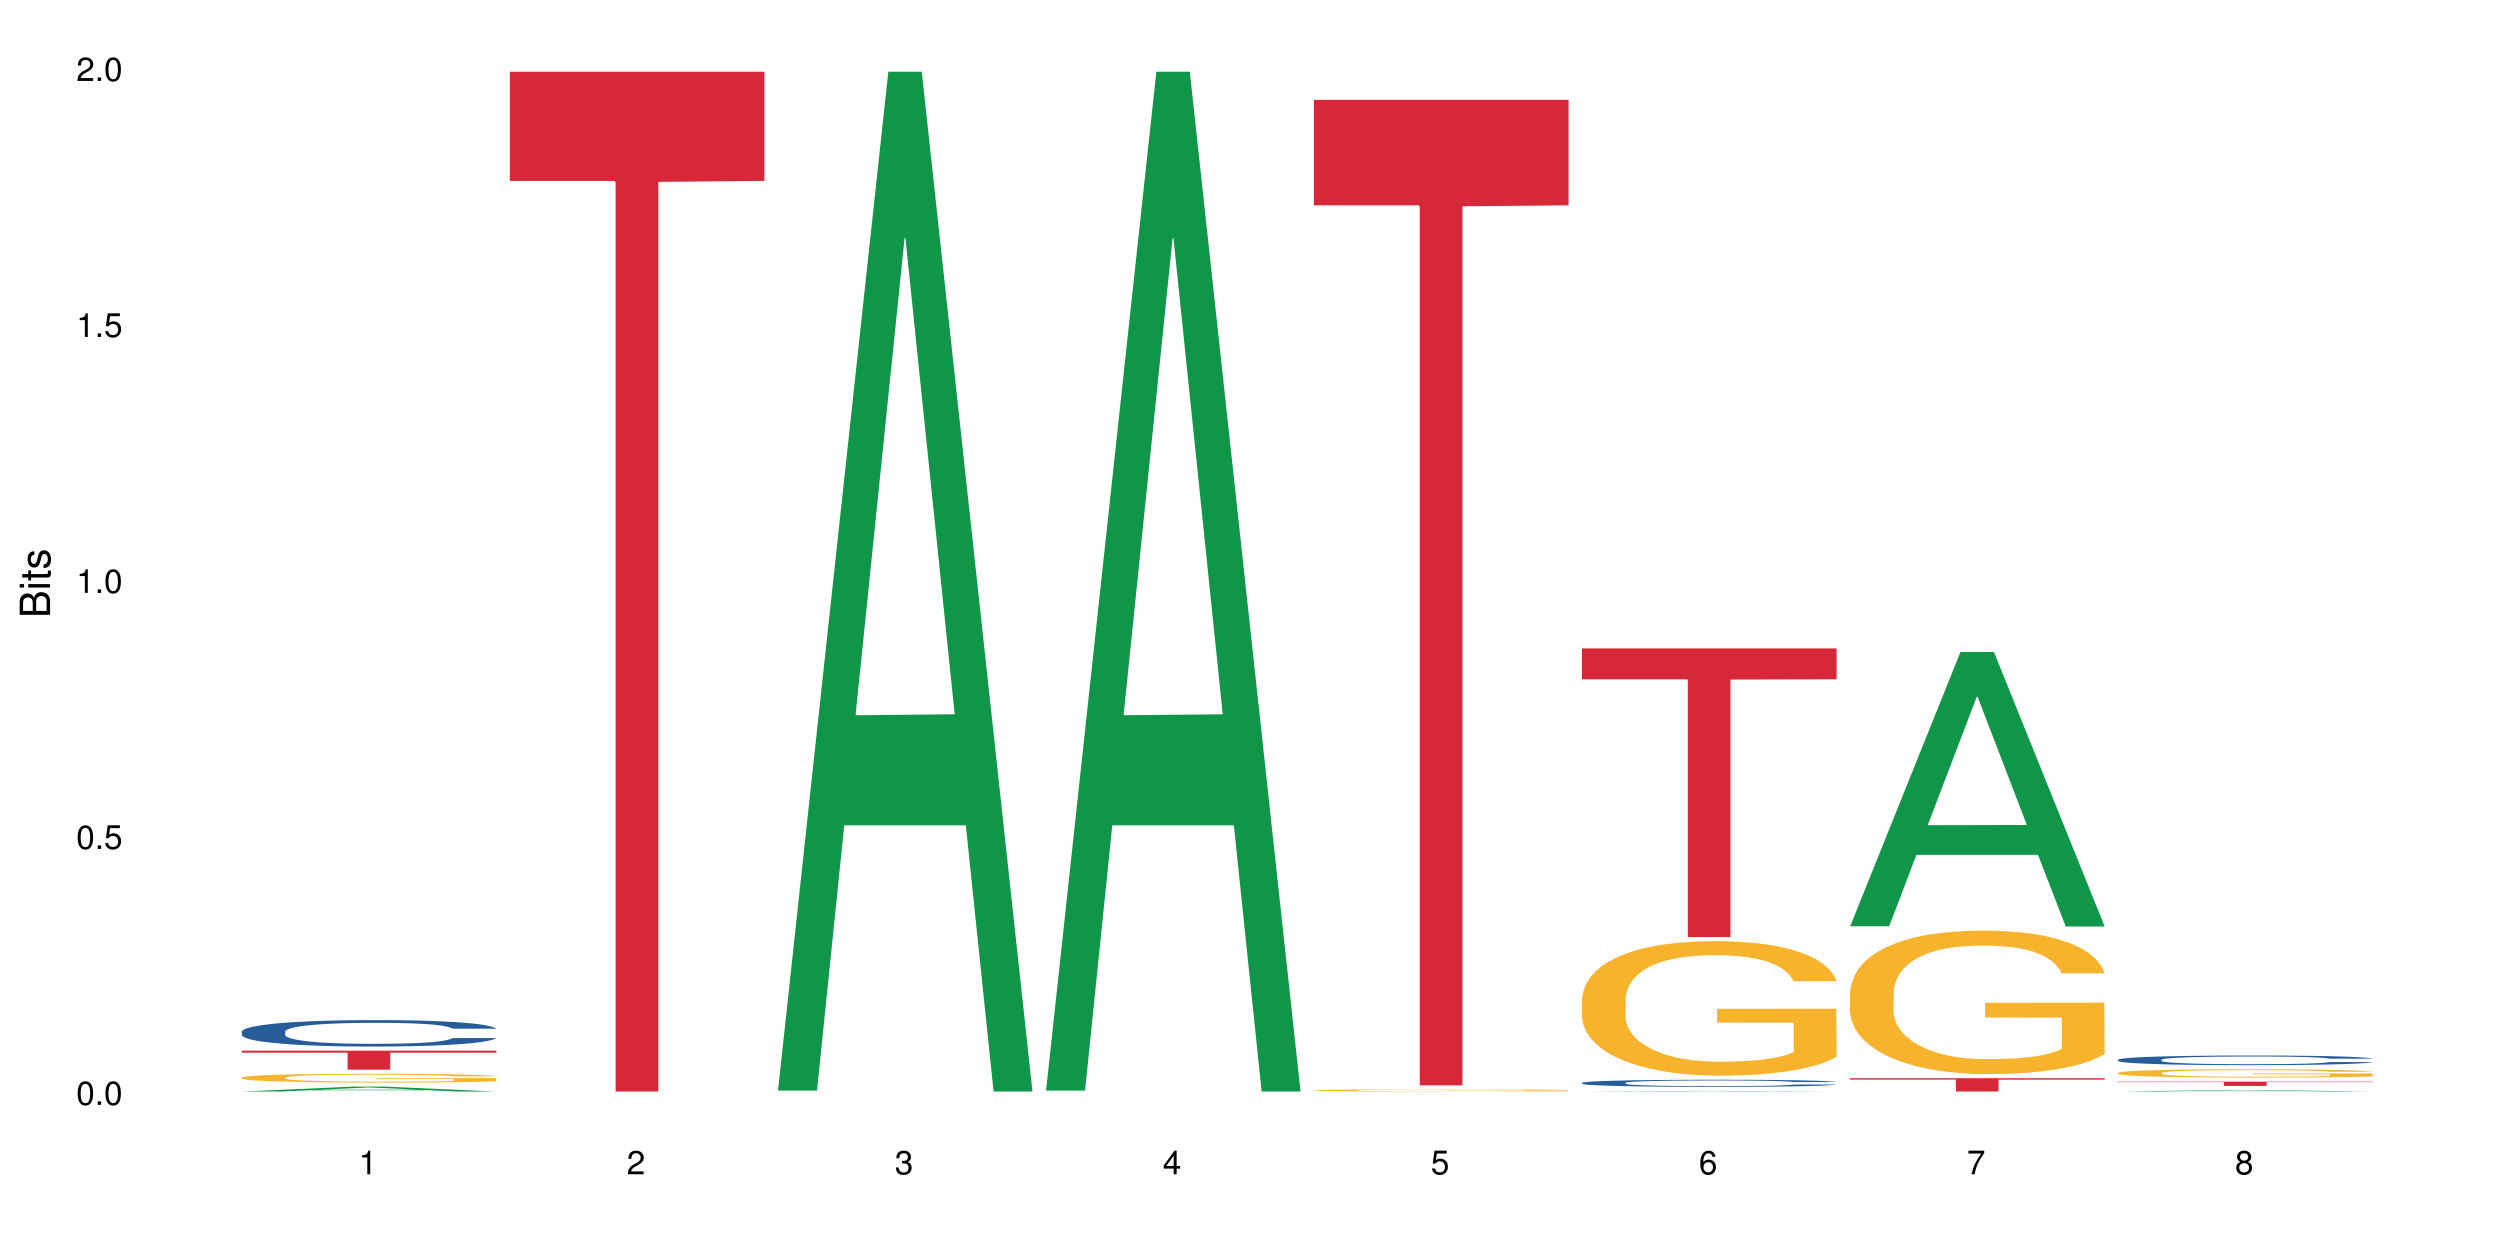 <?xml version="1.0" encoding="UTF-8"?>
<svg xmlns="http://www.w3.org/2000/svg" xmlns:xlink="http://www.w3.org/1999/xlink" width="720pt" height="360pt" viewBox="0 0 720 360" version="1.1">
<defs>
<g>
<symbol overflow="visible" id="glyph0-0">
<path style="stroke:none;" d=""/>
</symbol>
<symbol overflow="visible" id="glyph0-1">
<path style="stroke:none;" d="M 2.641 -6.797 C 2 -6.797 1.422 -6.531 1.078 -6.047 C 0.641 -5.453 0.406 -4.547 0.406 -3.297 C 0.406 -1 1.188 0.219 2.641 0.219 C 4.078 0.219 4.859 -1 4.859 -3.234 C 4.859 -4.562 4.656 -5.438 4.203 -6.047 C 3.844 -6.531 3.281 -6.797 2.641 -6.797 Z M 2.641 -6.047 C 3.547 -6.047 4 -5.125 4 -3.312 C 4 -1.375 3.562 -0.484 2.625 -0.484 C 1.734 -0.484 1.281 -1.422 1.281 -3.281 C 1.281 -5.141 1.734 -6.047 2.641 -6.047 Z M 2.641 -6.047 "/>
</symbol>
<symbol overflow="visible" id="glyph0-2">
<path style="stroke:none;" d="M 1.828 -1 L 0.828 -1 L 0.828 0 L 1.828 0 Z M 1.828 -1 "/>
</symbol>
<symbol overflow="visible" id="glyph0-3">
<path style="stroke:none;" d="M 4.562 -6.797 L 1.062 -6.797 L 0.547 -3.094 L 1.328 -3.094 C 1.719 -3.562 2.047 -3.734 2.578 -3.734 C 3.484 -3.734 4.062 -3.109 4.062 -2.094 C 4.062 -1.125 3.484 -0.531 2.578 -0.531 C 1.828 -0.531 1.375 -0.906 1.188 -1.672 L 0.328 -1.672 C 0.453 -1.109 0.547 -0.844 0.75 -0.594 C 1.125 -0.078 1.828 0.219 2.594 0.219 C 3.969 0.219 4.922 -0.781 4.922 -2.219 C 4.922 -3.562 4.031 -4.484 2.719 -4.484 C 2.25 -4.484 1.859 -4.359 1.469 -4.062 L 1.734 -5.969 L 4.562 -5.969 Z M 4.562 -6.797 "/>
</symbol>
<symbol overflow="visible" id="glyph0-4">
<path style="stroke:none;" d="M 2.484 -4.844 L 2.484 0 L 3.328 0 L 3.328 -6.797 L 2.766 -6.797 C 2.469 -5.75 2.281 -5.609 0.984 -5.453 L 0.984 -4.844 Z M 2.484 -4.844 "/>
</symbol>
<symbol overflow="visible" id="glyph0-5">
<path style="stroke:none;" d="M 4.859 -0.828 L 1.281 -0.828 C 1.359 -1.391 1.672 -1.75 2.5 -2.234 L 3.469 -2.75 C 4.406 -3.266 4.906 -3.969 4.906 -4.812 C 4.906 -5.375 4.672 -5.906 4.266 -6.266 C 3.859 -6.625 3.375 -6.797 2.719 -6.797 C 1.859 -6.797 1.219 -6.5 0.844 -5.922 C 0.609 -5.562 0.5 -5.125 0.484 -4.438 L 1.328 -4.438 C 1.359 -4.906 1.406 -5.188 1.531 -5.406 C 1.75 -5.812 2.188 -6.062 2.703 -6.062 C 3.469 -6.062 4.031 -5.516 4.031 -4.781 C 4.031 -4.25 3.719 -3.797 3.125 -3.438 L 2.234 -2.938 C 0.812 -2.141 0.406 -1.5 0.328 0 L 4.859 0 Z M 4.859 -0.828 "/>
</symbol>
<symbol overflow="visible" id="glyph0-6">
<path style="stroke:none;" d="M 2.125 -3.125 L 2.578 -3.125 C 3.516 -3.125 3.984 -2.703 3.984 -1.891 C 3.984 -1.031 3.469 -0.531 2.578 -0.531 C 1.656 -0.531 1.203 -0.984 1.156 -1.969 L 0.312 -1.969 C 0.344 -1.422 0.438 -1.078 0.609 -0.766 C 0.953 -0.109 1.625 0.219 2.547 0.219 C 3.953 0.219 4.859 -0.609 4.859 -1.906 C 4.859 -2.766 4.516 -3.25 3.703 -3.516 C 4.344 -3.766 4.656 -4.25 4.656 -4.938 C 4.656 -6.109 3.875 -6.797 2.578 -6.797 C 1.203 -6.797 0.484 -6.047 0.453 -4.609 L 1.297 -4.609 C 1.312 -5.016 1.344 -5.25 1.453 -5.453 C 1.641 -5.828 2.062 -6.062 2.594 -6.062 C 3.344 -6.062 3.797 -5.625 3.797 -4.906 C 3.797 -4.422 3.609 -4.141 3.25 -3.984 C 3.016 -3.891 2.719 -3.844 2.125 -3.844 Z M 2.125 -3.125 "/>
</symbol>
<symbol overflow="visible" id="glyph0-7">
<path style="stroke:none;" d="M 3.141 -1.625 L 3.141 0 L 3.984 0 L 3.984 -1.625 L 4.984 -1.625 L 4.984 -2.391 L 3.984 -2.391 L 3.984 -6.797 L 3.359 -6.797 L 0.266 -2.516 L 0.266 -1.625 Z M 3.141 -2.391 L 1 -2.391 L 3.141 -5.359 Z M 3.141 -2.391 "/>
</symbol>
<symbol overflow="visible" id="glyph0-8">
<path style="stroke:none;" d="M 4.781 -5.031 C 4.609 -6.141 3.891 -6.797 2.844 -6.797 C 2.094 -6.797 1.422 -6.438 1.031 -5.828 C 0.609 -5.172 0.406 -4.344 0.406 -3.094 C 0.406 -1.953 0.578 -1.234 0.984 -0.625 C 1.359 -0.078 1.953 0.219 2.703 0.219 C 3.984 0.219 4.922 -0.734 4.922 -2.078 C 4.922 -3.344 4.062 -4.234 2.844 -4.234 C 2.172 -4.234 1.641 -3.969 1.281 -3.469 C 1.281 -5.125 1.828 -6.047 2.797 -6.047 C 3.391 -6.047 3.797 -5.672 3.938 -5.031 Z M 2.734 -3.484 C 3.547 -3.484 4.062 -2.922 4.062 -2 C 4.062 -1.156 3.484 -0.531 2.703 -0.531 C 1.922 -0.531 1.328 -1.188 1.328 -2.047 C 1.328 -2.891 1.906 -3.484 2.734 -3.484 Z M 2.734 -3.484 "/>
</symbol>
<symbol overflow="visible" id="glyph0-9">
<path style="stroke:none;" d="M 4.984 -6.797 L 0.438 -6.797 L 0.438 -5.969 L 4.109 -5.969 C 2.5 -3.656 1.828 -2.234 1.328 0 L 2.219 0 C 2.594 -2.172 3.453 -4.047 4.984 -6.094 Z M 4.984 -6.797 "/>
</symbol>
<symbol overflow="visible" id="glyph0-10">
<path style="stroke:none;" d="M 3.75 -3.578 C 4.453 -4 4.688 -4.344 4.688 -4.984 C 4.688 -6.047 3.844 -6.797 2.641 -6.797 C 1.438 -6.797 0.594 -6.047 0.594 -4.984 C 0.594 -4.359 0.828 -4.016 1.516 -3.578 C 0.734 -3.203 0.359 -2.641 0.359 -1.891 C 0.359 -0.641 1.297 0.219 2.641 0.219 C 3.984 0.219 4.922 -0.641 4.922 -1.875 C 4.922 -2.641 4.531 -3.203 3.75 -3.578 Z M 2.641 -6.047 C 3.359 -6.047 3.812 -5.625 3.812 -4.969 C 3.812 -4.344 3.344 -3.922 2.641 -3.922 C 1.922 -3.922 1.453 -4.344 1.453 -4.984 C 1.453 -5.625 1.922 -6.047 2.641 -6.047 Z M 2.641 -3.203 C 3.484 -3.203 4.062 -2.672 4.062 -1.875 C 4.062 -1.062 3.484 -0.531 2.625 -0.531 C 1.797 -0.531 1.219 -1.078 1.219 -1.875 C 1.219 -2.672 1.797 -3.203 2.641 -3.203 Z M 2.641 -3.203 "/>
</symbol>
<symbol overflow="visible" id="glyph1-0">
<path style="stroke:none;" d=""/>
</symbol>
<symbol overflow="visible" id="glyph1-1">
<path style="stroke:none;" d="M 0 -0.953 L 0 -4.891 C 0 -5.719 -0.234 -6.344 -0.734 -6.797 C -1.188 -7.234 -1.812 -7.469 -2.5 -7.469 C -3.547 -7.469 -4.188 -7 -4.625 -5.875 C -4.984 -6.672 -5.641 -7.094 -6.531 -7.094 C -7.156 -7.094 -7.734 -6.859 -8.141 -6.391 C -8.562 -5.938 -8.75 -5.344 -8.75 -4.5 L -8.75 -0.953 Z M -4.984 -2.062 L -7.766 -2.062 L -7.766 -4.219 C -7.766 -4.844 -7.688 -5.203 -7.453 -5.5 C -7.219 -5.812 -6.859 -5.969 -6.375 -5.969 C -5.906 -5.969 -5.531 -5.812 -5.297 -5.5 C -5.062 -5.203 -4.984 -4.844 -4.984 -4.219 Z M -0.984 -2.062 L -4 -2.062 L -4 -4.781 C -4 -5.328 -3.859 -5.688 -3.578 -5.953 C -3.297 -6.219 -2.922 -6.359 -2.484 -6.359 C -2.062 -6.359 -1.688 -6.219 -1.406 -5.953 C -1.109 -5.688 -0.984 -5.328 -0.984 -4.781 Z M -0.984 -2.062 "/>
</symbol>
<symbol overflow="visible" id="glyph1-2">
<path style="stroke:none;" d="M -6.281 -1.797 L -6.281 -0.797 L 0 -0.797 L 0 -1.797 Z M -8.75 -1.797 L -8.75 -0.797 L -7.484 -0.797 L -7.484 -1.797 Z M -8.75 -1.797 "/>
</symbol>
<symbol overflow="visible" id="glyph1-3">
<path style="stroke:none;" d="M -6.281 -3.047 L -6.281 -2.016 L -8.016 -2.016 L -8.016 -1.016 L -6.281 -1.016 L -6.281 -0.172 L -5.469 -0.172 L -5.469 -1.016 L -0.719 -1.016 C -0.078 -1.016 0.281 -1.453 0.281 -2.234 C 0.281 -2.469 0.25 -2.719 0.188 -3.047 L -0.641 -3.047 C -0.609 -2.922 -0.594 -2.766 -0.594 -2.562 C -0.594 -2.141 -0.719 -2.016 -1.156 -2.016 L -5.469 -2.016 L -5.469 -3.047 Z M -6.281 -3.047 "/>
</symbol>
<symbol overflow="visible" id="glyph1-4">
<path style="stroke:none;" d="M -4.531 -5.25 C -5.766 -5.25 -6.469 -4.422 -6.469 -2.969 C -6.469 -1.516 -5.719 -0.562 -4.547 -0.562 C -3.562 -0.562 -3.094 -1.062 -2.734 -2.562 L -2.516 -3.484 C -2.344 -4.188 -2.094 -4.469 -1.625 -4.469 C -1.047 -4.469 -0.641 -3.875 -0.641 -3 C -0.641 -2.453 -0.797 -2 -1.062 -1.75 C -1.25 -1.594 -1.422 -1.531 -1.875 -1.469 L -1.875 -0.406 C -0.422 -0.453 0.281 -1.266 0.281 -2.922 C 0.281 -4.5 -0.5 -5.516 -1.719 -5.516 C -2.656 -5.516 -3.172 -4.984 -3.469 -3.734 L -3.703 -2.766 C -3.891 -1.953 -4.156 -1.609 -4.594 -1.609 C -5.172 -1.609 -5.547 -2.125 -5.547 -2.938 C -5.547 -3.75 -5.203 -4.172 -4.531 -4.203 Z M -4.531 -5.25 "/>
</symbol>
</g>
</defs>
<g id="surface88874">
<rect x="0" y="0" width="720" height="360" style="fill:rgb(100%,100%,100%);fill-opacity:1;stroke:none;"/>
<path style=" stroke:none;fill-rule:nonzero;fill:rgb(6.275%,58.824%,28.235%);fill-opacity:1;" d="M 69.629 314.371 L 69.707 314.367 L 101.441 312.949 L 111.078 312.949 L 142.965 314.371 L 131.762 314.371 L 123.77 314 L 88.746 314 L 80.91 314.371 L 69.629 314.371 L 92.117 313.848 L 120.559 313.844 L 106.375 313.184 L 106.219 313.18 L 106.062 313.184 L 92.039 313.844 L 92.117 313.848 Z M 69.629 314.371 "/>
<path style=" stroke:none;fill-rule:nonzero;fill:rgb(14.51%,36.078%,60%);fill-opacity:1;" d="M 69.629 297.105 L 69.719 297.098 L 69.719 296.93 L 69.988 296.668 L 70.613 296.332 L 71.238 296.102 L 72.848 295.691 L 75.086 295.297 L 77.41 294.988 L 79.109 294.809 L 80.629 294.668 L 84.117 294.41 L 86.355 294.281 L 88.77 294.16 L 91.719 294.043 L 93.867 293.973 L 98.695 293.863 L 102.273 293.812 L 105.047 293.793 L 111.039 293.793 L 114.613 293.82 L 117.207 293.855 L 120.07 293.91 L 122.484 293.973 L 126.688 294.125 L 130.445 294.32 L 132.145 294.434 L 134.828 294.648 L 136.883 294.855 L 138.316 295.039 L 139.926 295.297 L 141.355 295.609 L 142.43 295.965 L 142.965 296.262 L 130.445 296.262 L 129.82 295.984 L 129.102 295.77 L 127.762 295.484 L 126.422 295.281 L 124.543 295.078 L 122.844 294.949 L 120.516 294.816 L 118.461 294.73 L 116.312 294.668 L 114.258 294.629 L 110.32 294.586 L 105.762 294.586 L 104.062 294.602 L 100.574 294.656 L 98.695 294.703 L 96.012 294.801 L 94.133 294.891 L 91.898 295.031 L 90.379 295.148 L 88.5 295.332 L 87.16 295.492 L 85.637 295.719 L 84.742 295.895 L 83.938 296.09 L 83.223 296.32 L 82.688 296.562 L 82.328 296.82 L 82.148 297.07 L 82.148 298.148 L 82.328 298.398 L 82.777 298.691 L 83.938 299.117 L 85.637 299.484 L 87.605 299.777 L 89.484 299.984 L 90.559 300.082 L 91.988 300.195 L 94.223 300.332 L 97.445 300.473 L 99.32 300.527 L 102.184 300.582 L 105.137 300.613 L 109.07 300.613 L 112.559 300.582 L 114.883 300.547 L 117.297 300.492 L 120.605 300.375 L 122.664 300.262 L 124.453 300.133 L 125.793 300 L 126.688 299.887 L 128.031 299.672 L 129.102 299.438 L 129.906 299.191 L 130.445 298.957 L 142.965 298.957 L 142.43 299.234 L 141.625 299.504 L 140.82 299.707 L 139.566 299.949 L 138.137 300.168 L 136.078 300.41 L 134.379 300.57 L 132.145 300.742 L 130.086 300.875 L 127.852 300.992 L 124.543 301.133 L 122.395 301.203 L 120.07 301.266 L 117.297 301.32 L 113.809 301.371 L 110.055 301.398 L 106.566 301.406 L 102.809 301.391 L 100.035 301.363 L 96.371 301.301 L 91.809 301.176 L 88.5 301.043 L 85.906 300.91 L 83.672 300.77 L 81.168 300.582 L 77.945 300.277 L 75.98 300.039 L 74.637 299.848 L 73.117 299.574 L 72.043 299.332 L 70.793 298.941 L 69.898 298.449 L 69.629 298.066 Z M 69.629 297.105 "/>
<path style=" stroke:none;fill-rule:nonzero;fill:rgb(96.863%,70.196%,16.863%);fill-opacity:1;" d="M 69.629 310.324 L 69.719 310.32 L 69.719 310.273 L 70.078 310.172 L 70.973 310.027 L 72.133 309.91 L 73.387 309.816 L 74.191 309.77 L 75.531 309.699 L 76.695 309.648 L 79.645 309.543 L 83.402 309.449 L 85.461 309.406 L 87.785 309.367 L 91.094 309.324 L 92.613 309.309 L 97.266 309.27 L 102.543 309.246 L 108.355 309.238 L 111.039 309.242 L 114.703 309.25 L 119.711 309.277 L 122.574 309.301 L 124.809 309.324 L 127.137 309.352 L 129.996 309.398 L 132.68 309.453 L 134.828 309.512 L 136.973 309.578 L 138.762 309.652 L 140.281 309.734 L 141.625 309.832 L 142.43 309.914 L 142.965 309.992 L 130.535 309.992 L 129.82 309.914 L 129.016 309.852 L 127.672 309.773 L 126.332 309.719 L 124.988 309.676 L 122.484 309.613 L 120.34 309.578 L 117.656 309.543 L 115.062 309.523 L 112.109 309.512 L 110.32 309.504 L 105.582 309.504 L 101.289 309.523 L 98.785 309.539 L 96.996 309.559 L 94.492 309.594 L 92.973 309.621 L 92.078 309.641 L 89.395 309.711 L 87.605 309.777 L 86.621 309.82 L 85.371 309.891 L 84.477 309.953 L 83.492 310.043 L 82.953 310.113 L 82.238 310.27 L 82.148 310.688 L 82.418 310.773 L 82.953 310.871 L 83.672 310.953 L 84.742 311.039 L 85.816 311.105 L 87.695 311.199 L 89.305 311.258 L 90.559 311.297 L 92.973 311.359 L 93.957 311.379 L 96.281 311.422 L 98.695 311.453 L 101.648 311.48 L 103.883 311.496 L 107.461 311.508 L 112.02 311.508 L 117.387 311.492 L 120.785 311.477 L 123.109 311.457 L 124.633 311.441 L 126.508 311.414 L 127.852 311.391 L 129.102 311.367 L 130.625 311.328 L 130.625 310.773 L 108.535 310.773 L 108.535 310.512 L 142.875 310.512 L 142.965 311.414 L 141.086 311.477 L 138.762 311.539 L 136.527 311.582 L 134.199 311.621 L 130.891 311.668 L 128.207 311.695 L 124.094 311.727 L 120.34 311.746 L 116.402 311.762 L 112.914 311.77 L 108.801 311.77 L 105.137 311.766 L 101.199 311.754 L 98.07 311.734 L 95.207 311.711 L 92.344 311.68 L 88.77 311.633 L 86.441 311.594 L 84.027 311.543 L 81.613 311.488 L 79.469 311.426 L 78.035 311.375 L 76.605 311.32 L 75.086 311.25 L 73.652 311.172 L 72.582 311.102 L 71.598 311.02 L 70.883 310.941 L 70.164 310.84 L 69.809 310.758 L 69.629 310.684 Z M 69.629 310.324 "/>
<path style=" stroke:none;fill-rule:nonzero;fill:rgb(83.922%,15.686%,22.353%);fill-opacity:1;" d="M 69.629 302.586 L 142.965 302.586 L 142.965 303.172 L 112.402 303.176 L 112.402 308.059 L 100.105 308.059 L 100.105 303.18 L 99.926 303.172 L 69.629 303.172 Z M 69.629 302.586 "/>
<path style=" stroke:none;fill-rule:nonzero;fill:rgb(83.922%,15.686%,22.353%);fill-opacity:1;" d="M 146.824 20.664 L 220.16 20.664 L 220.16 52.102 L 189.598 52.379 L 189.598 314.371 L 177.301 314.371 L 177.301 52.652 L 177.121 52.102 L 146.824 52.102 Z M 146.824 20.664 "/>
<path style=" stroke:none;fill-rule:nonzero;fill:rgb(6.275%,58.824%,28.235%);fill-opacity:1;" d="M 224.02 314.094 L 224.098 313.82 L 255.832 20.664 L 265.469 20.664 L 297.355 314.371 L 286.152 314.371 L 278.16 237.703 L 243.141 237.703 L 235.305 314.094 L 224.02 314.094 L 246.508 205.988 L 274.949 205.711 L 260.77 68.648 L 260.609 68.375 L 260.453 69.199 L 246.43 205.711 L 246.508 205.988 Z M 224.02 314.094 "/>
<path style=" stroke:none;fill-rule:nonzero;fill:rgb(6.275%,58.824%,28.235%);fill-opacity:1;" d="M 301.219 314.094 L 301.297 313.82 L 333.027 20.664 L 342.664 20.664 L 374.555 314.371 L 363.348 314.371 L 355.355 237.703 L 320.336 237.703 L 312.5 314.094 L 301.219 314.094 L 323.703 205.988 L 352.145 205.711 L 337.965 68.648 L 337.809 68.375 L 337.648 69.199 L 323.625 205.711 L 323.703 205.988 Z M 301.219 314.094 "/>
<path style=" stroke:none;fill-rule:nonzero;fill:rgb(96.863%,70.196%,16.863%);fill-opacity:1;" d="M 378.414 314.016 L 378.504 314.016 L 378.504 314.004 L 378.859 313.98 L 379.754 313.945 L 380.918 313.914 L 382.168 313.895 L 382.973 313.883 L 384.316 313.863 L 385.477 313.852 L 388.43 313.824 L 392.188 313.801 L 394.242 313.793 L 396.566 313.781 L 399.879 313.773 L 401.398 313.77 L 406.047 313.758 L 411.324 313.754 L 417.137 313.75 L 419.82 313.754 L 423.488 313.754 L 428.496 313.762 L 431.359 313.766 L 433.594 313.773 L 435.918 313.777 L 438.781 313.789 L 441.465 313.805 L 443.609 313.816 L 445.758 313.836 L 447.547 313.852 L 449.066 313.871 L 450.406 313.895 L 451.211 313.918 L 451.75 313.938 L 439.316 313.938 L 438.602 313.918 L 437.797 313.902 L 436.457 313.883 L 435.113 313.867 L 433.773 313.859 L 431.27 313.844 L 429.121 313.836 L 426.438 313.824 L 423.848 313.82 L 420.895 313.816 L 414.367 313.816 L 410.074 313.82 L 407.57 313.824 L 405.781 313.828 L 403.277 313.84 L 401.754 313.844 L 400.859 313.848 L 398.18 313.867 L 396.391 313.883 L 395.406 313.895 L 394.152 313.91 L 393.258 313.926 L 392.277 313.949 L 391.738 313.965 L 391.023 314.004 L 390.934 314.105 L 391.203 314.129 L 391.738 314.148 L 392.453 314.172 L 393.527 314.191 L 394.602 314.207 L 396.48 314.23 L 398.09 314.246 L 399.34 314.254 L 401.754 314.27 L 402.738 314.273 L 405.066 314.285 L 407.48 314.293 L 410.43 314.301 L 412.668 314.305 L 426.172 314.305 L 429.57 314.297 L 431.895 314.293 L 433.414 314.289 L 435.293 314.285 L 436.637 314.277 L 437.887 314.273 L 439.406 314.262 L 439.406 314.129 L 417.316 314.125 L 417.316 314.062 L 451.66 314.062 L 451.75 314.285 L 449.871 314.301 L 447.547 314.312 L 445.309 314.324 L 442.984 314.336 L 439.676 314.344 L 436.992 314.352 L 432.879 314.359 L 429.121 314.363 L 425.188 314.367 L 421.699 314.371 L 413.918 314.371 L 409.984 314.367 L 406.852 314.363 L 403.992 314.355 L 401.129 314.348 L 397.551 314.336 L 395.227 314.328 L 392.812 314.316 L 390.398 314.301 L 388.25 314.285 L 385.391 314.262 L 383.867 314.242 L 382.438 314.223 L 381.363 314.207 L 380.379 314.188 L 379.664 314.168 L 378.949 314.145 L 378.594 314.121 L 378.414 314.105 Z M 378.414 314.016 "/>
<path style=" stroke:none;fill-rule:nonzero;fill:rgb(83.922%,15.686%,22.353%);fill-opacity:1;" d="M 378.414 28.758 L 451.75 28.758 L 451.75 59.141 L 421.184 59.406 L 421.184 312.57 L 408.887 312.57 L 408.887 59.672 L 408.711 59.141 L 378.414 59.141 Z M 378.414 28.758 "/>
<path style=" stroke:none;fill-rule:nonzero;fill:rgb(6.275%,58.824%,28.235%);fill-opacity:1;" d="M 455.609 314.371 L 455.688 314.371 L 487.418 314.191 L 497.055 314.191 L 528.945 314.371 L 517.742 314.371 L 509.75 314.324 L 474.727 314.324 L 466.891 314.371 L 455.609 314.371 L 478.094 314.305 L 506.535 314.305 L 492.355 314.219 L 492.199 314.219 L 492.043 314.223 L 478.016 314.305 L 478.094 314.305 Z M 455.609 314.371 "/>
<path style=" stroke:none;fill-rule:nonzero;fill:rgb(14.51%,36.078%,60%);fill-opacity:1;" d="M 455.609 311.855 L 455.699 311.855 L 455.699 311.809 L 455.965 311.738 L 456.594 311.648 L 457.219 311.59 L 458.828 311.477 L 461.066 311.371 L 463.391 311.289 L 465.09 311.242 L 466.609 311.203 L 470.098 311.133 L 472.332 311.098 L 474.746 311.066 L 477.699 311.035 L 479.848 311.016 L 484.676 310.988 L 488.254 310.973 L 491.023 310.969 L 497.016 310.969 L 500.594 310.977 L 503.188 310.984 L 506.051 311 L 508.465 311.016 L 512.668 311.059 L 516.426 311.109 L 518.125 311.141 L 520.805 311.199 L 522.863 311.254 L 524.293 311.301 L 525.906 311.371 L 527.336 311.457 L 528.41 311.551 L 528.945 311.633 L 516.426 311.633 L 515.797 311.555 L 515.082 311.5 L 513.742 311.422 L 512.398 311.367 L 510.523 311.312 L 508.824 311.277 L 506.496 311.242 L 504.441 311.219 L 502.293 311.203 L 500.238 311.191 L 496.301 311.18 L 491.742 311.18 L 490.043 311.184 L 486.555 311.199 L 484.676 311.211 L 481.992 311.238 L 480.113 311.262 L 477.879 311.301 L 476.359 311.332 L 474.48 311.383 L 473.137 311.426 L 471.617 311.484 L 470.723 311.531 L 469.918 311.586 L 469.203 311.645 L 468.668 311.711 L 468.309 311.781 L 468.129 311.848 L 468.129 312.137 L 468.309 312.203 L 468.758 312.281 L 469.918 312.398 L 471.617 312.496 L 473.586 312.574 L 475.465 312.629 L 476.535 312.656 L 477.969 312.688 L 480.203 312.723 L 483.422 312.762 L 485.301 312.777 L 488.164 312.793 L 491.113 312.797 L 495.051 312.797 L 498.539 312.793 L 500.863 312.781 L 503.277 312.766 L 506.586 312.734 L 508.645 312.707 L 510.434 312.668 L 511.773 312.633 L 512.668 312.605 L 514.008 312.547 L 515.082 312.484 L 515.887 312.418 L 516.426 312.355 L 528.945 312.355 L 528.41 312.43 L 527.605 312.5 L 526.797 312.555 L 525.547 312.621 L 524.117 312.68 L 522.059 312.746 L 520.359 312.789 L 518.125 312.836 L 516.066 312.871 L 513.832 312.902 L 510.523 312.938 L 508.375 312.957 L 506.051 312.973 L 503.277 312.988 L 499.789 313.004 L 496.035 313.012 L 492.547 313.012 L 488.789 313.008 L 486.016 313 L 482.352 312.984 L 477.789 312.949 L 474.48 312.914 L 471.887 312.879 L 469.648 312.84 L 467.145 312.793 L 463.926 312.711 L 461.957 312.645 L 460.617 312.594 L 459.098 312.52 L 458.023 312.453 L 456.773 312.352 L 455.879 312.219 L 455.609 312.113 Z M 455.609 311.855 "/>
<path style=" stroke:none;fill-rule:nonzero;fill:rgb(96.863%,70.196%,16.863%);fill-opacity:1;" d="M 455.609 287.645 L 455.699 287.609 L 455.699 286.902 L 456.055 285.309 L 456.949 283.117 L 458.113 281.312 L 459.367 279.895 L 460.172 279.152 L 461.512 278.094 L 462.676 277.312 L 465.625 275.723 L 469.383 274.238 L 471.438 273.602 L 473.766 273 L 477.074 272.324 L 478.594 272.078 L 483.246 271.512 L 488.52 271.16 L 494.336 271.051 L 497.016 271.09 L 500.684 271.23 L 505.691 271.617 L 508.555 271.973 L 510.789 272.324 L 513.117 272.785 L 515.977 273.492 L 518.66 274.344 L 520.805 275.191 L 522.953 276.254 L 524.742 277.387 L 526.262 278.621 L 527.605 280.109 L 528.41 281.348 L 528.945 282.586 L 516.516 282.586 L 515.797 281.348 L 514.992 280.391 L 513.652 279.223 L 512.309 278.375 L 510.969 277.703 L 508.465 276.785 L 506.316 276.219 L 503.637 275.723 L 501.043 275.402 L 498.09 275.191 L 496.301 275.121 L 491.562 275.121 L 487.27 275.367 L 484.766 275.652 L 482.977 275.934 L 480.473 276.465 L 478.953 276.891 L 478.059 277.172 L 475.375 278.27 L 473.586 279.258 L 472.602 279.934 L 471.348 280.992 L 470.457 281.949 L 469.473 283.363 L 468.934 284.426 L 468.219 286.828 L 468.129 293.199 L 468.398 294.543 L 468.934 295.992 L 469.648 297.266 L 470.723 298.609 L 471.797 299.637 L 473.676 301.016 L 475.285 301.934 L 476.535 302.535 L 478.953 303.492 L 479.934 303.809 L 482.262 304.445 L 484.676 304.941 L 487.625 305.367 L 489.863 305.578 L 493.441 305.754 L 498 305.754 L 503.367 305.543 L 506.766 305.262 L 509.09 304.977 L 510.609 304.73 L 512.488 304.34 L 513.832 303.988 L 515.082 303.598 L 516.602 302.996 L 516.602 294.543 L 494.512 294.508 L 494.512 290.543 L 528.855 290.508 L 528.945 304.34 L 527.066 305.297 L 524.742 306.215 L 522.508 306.922 L 520.18 307.523 L 516.871 308.195 L 514.188 308.621 L 510.074 309.117 L 506.316 309.434 L 502.383 309.648 L 498.895 309.754 L 494.781 309.789 L 491.113 309.719 L 487.18 309.504 L 484.051 309.223 L 481.188 308.867 L 478.324 308.41 L 474.746 307.664 L 472.422 307.066 L 470.008 306.32 L 467.594 305.438 L 465.445 304.48 L 464.016 303.738 L 462.586 302.891 L 461.066 301.828 L 459.633 300.625 L 458.559 299.531 L 457.578 298.293 L 456.859 297.125 L 456.145 295.531 L 455.789 294.258 L 455.609 293.164 Z M 455.609 287.645 "/>
<path style=" stroke:none;fill-rule:nonzero;fill:rgb(83.922%,15.686%,22.353%);fill-opacity:1;" d="M 455.609 186.746 L 528.945 186.746 L 528.945 195.641 L 498.383 195.719 L 498.383 269.875 L 486.086 269.875 L 486.086 195.797 L 485.906 195.641 L 455.609 195.641 Z M 455.609 186.746 "/>
<path style=" stroke:none;fill-rule:nonzero;fill:rgb(6.275%,58.824%,28.235%);fill-opacity:1;" d="M 532.805 266.762 L 532.883 266.688 L 564.617 187.77 L 574.254 187.77 L 606.141 266.836 L 594.938 266.836 L 586.945 246.195 L 551.922 246.195 L 544.086 266.762 L 532.805 266.762 L 555.293 237.66 L 583.734 237.586 L 569.551 200.688 L 569.395 200.613 L 569.238 200.836 L 555.215 237.586 L 555.293 237.66 Z M 532.805 266.762 "/>
<path style=" stroke:none;fill-rule:nonzero;fill:rgb(96.863%,70.196%,16.863%);fill-opacity:1;" d="M 532.805 285.715 L 532.895 285.68 L 532.895 284.926 L 533.254 283.227 L 534.145 280.887 L 535.309 278.961 L 536.562 277.449 L 537.367 276.66 L 538.707 275.527 L 539.871 274.695 L 542.82 272.996 L 546.578 271.414 L 548.637 270.734 L 550.961 270.09 L 554.27 269.375 L 555.789 269.109 L 560.441 268.508 L 565.715 268.129 L 571.531 268.016 L 574.215 268.055 L 577.879 268.203 L 582.887 268.621 L 585.75 268.996 L 587.984 269.375 L 590.312 269.863 L 593.172 270.621 L 595.855 271.527 L 598.004 272.43 L 600.148 273.562 L 601.938 274.77 L 603.457 276.094 L 604.801 277.676 L 605.605 279 L 606.141 280.32 L 593.711 280.32 L 592.996 279 L 592.188 277.98 L 590.848 276.734 L 589.508 275.828 L 588.164 275.109 L 585.66 274.129 L 583.516 273.527 L 580.832 272.996 L 578.238 272.656 L 575.285 272.43 L 573.496 272.355 L 568.758 272.355 L 564.465 272.621 L 561.961 272.922 L 560.172 273.223 L 557.668 273.789 L 556.148 274.242 L 555.254 274.543 L 552.57 275.715 L 550.781 276.773 L 549.797 277.488 L 548.547 278.621 L 547.652 279.641 L 546.668 281.148 L 546.129 282.281 L 545.414 284.848 L 545.324 291.641 L 545.594 293.078 L 546.129 294.625 L 546.848 295.984 L 547.918 297.418 L 548.992 298.512 L 550.871 299.984 L 552.48 300.965 L 553.734 301.605 L 556.148 302.625 L 557.133 302.965 L 559.457 303.645 L 561.871 304.172 L 564.824 304.625 L 567.059 304.852 L 570.637 305.039 L 575.195 305.039 L 580.562 304.812 L 583.961 304.512 L 586.285 304.211 L 587.809 303.945 L 589.684 303.531 L 591.027 303.152 L 592.277 302.738 L 593.801 302.098 L 593.801 293.078 L 571.707 293.039 L 571.707 288.812 L 606.051 288.773 L 606.141 303.531 L 604.262 304.551 L 601.938 305.531 L 599.703 306.285 L 597.375 306.93 L 594.066 307.645 L 591.383 308.098 L 587.27 308.625 L 583.516 308.965 L 579.578 309.191 L 576.09 309.305 L 571.977 309.344 L 568.309 309.27 L 564.375 309.043 L 561.246 308.738 L 558.383 308.363 L 555.52 307.871 L 551.945 307.078 L 549.617 306.438 L 547.203 305.645 L 544.789 304.699 L 542.645 303.684 L 541.211 302.891 L 539.781 301.984 L 538.262 300.852 L 536.828 299.566 L 535.758 298.398 L 534.773 297.078 L 534.059 295.832 L 533.34 294.133 L 532.984 292.773 L 532.805 291.605 Z M 532.805 285.715 "/>
<path style=" stroke:none;fill-rule:nonzero;fill:rgb(83.922%,15.686%,22.353%);fill-opacity:1;" d="M 532.805 310.523 L 606.141 310.523 L 606.141 310.934 L 575.578 310.938 L 575.578 314.371 L 563.281 314.371 L 563.281 310.941 L 563.102 310.934 L 532.805 310.934 Z M 532.805 310.523 "/>
<path style=" stroke:none;fill-rule:nonzero;fill:rgb(6.275%,58.824%,28.235%);fill-opacity:1;" d="M 610 314.371 L 610.078 314.371 L 641.812 313.93 L 651.449 313.93 L 683.336 314.371 L 672.133 314.371 L 664.141 314.254 L 629.117 314.254 L 621.285 314.371 L 610 314.371 L 632.488 314.207 L 660.93 314.207 L 646.746 314.004 L 646.59 314 L 646.434 314.004 L 632.41 314.207 L 632.488 314.207 Z M 610 314.371 "/>
<path style=" stroke:none;fill-rule:nonzero;fill:rgb(14.51%,36.078%,60%);fill-opacity:1;" d="M 610 305.199 L 610.09 305.195 L 610.09 305.137 L 610.359 305.039 L 610.984 304.918 L 611.609 304.832 L 613.219 304.684 L 615.457 304.539 L 617.781 304.426 L 619.48 304.359 L 621 304.309 L 624.488 304.215 L 626.727 304.168 L 629.141 304.125 L 632.09 304.082 L 634.238 304.055 L 639.066 304.016 L 642.645 303.996 L 645.418 303.988 L 651.41 303.988 L 654.988 304 L 657.578 304.012 L 660.441 304.031 L 662.855 304.055 L 667.059 304.113 L 670.816 304.184 L 672.516 304.223 L 675.199 304.301 L 677.254 304.379 L 678.688 304.445 L 680.297 304.539 L 681.727 304.652 L 682.801 304.781 L 683.336 304.891 L 670.816 304.891 L 670.191 304.789 L 669.477 304.711 L 668.133 304.605 L 666.793 304.535 L 664.914 304.461 L 663.215 304.41 L 660.891 304.363 L 658.832 304.332 L 656.688 304.309 L 654.629 304.293 L 650.695 304.281 L 646.133 304.281 L 644.434 304.285 L 640.945 304.305 L 639.066 304.324 L 636.383 304.359 L 634.508 304.391 L 632.27 304.441 L 630.75 304.484 L 628.871 304.551 L 627.531 304.609 L 626.008 304.695 L 625.117 304.758 L 624.309 304.828 L 623.594 304.91 L 623.059 305 L 622.699 305.094 L 622.523 305.188 L 622.523 305.578 L 622.699 305.672 L 623.148 305.777 L 624.309 305.934 L 626.008 306.066 L 627.977 306.176 L 629.855 306.25 L 630.93 306.285 L 632.359 306.328 L 634.594 306.379 L 637.816 306.43 L 639.691 306.449 L 642.555 306.469 L 645.508 306.48 L 649.441 306.48 L 652.93 306.469 L 655.254 306.457 L 657.668 306.438 L 660.977 306.395 L 663.035 306.352 L 664.824 306.305 L 666.164 306.254 L 667.059 306.215 L 668.402 306.137 L 669.477 306.051 L 670.281 305.961 L 670.816 305.875 L 683.336 305.875 L 682.801 305.977 L 681.996 306.074 L 681.191 306.148 L 679.938 306.238 L 678.508 306.316 L 676.449 306.406 L 674.75 306.465 L 672.516 306.527 L 670.457 306.574 L 668.223 306.617 L 664.914 306.668 L 662.766 306.695 L 660.441 306.719 L 657.668 306.738 L 654.18 306.758 L 650.426 306.766 L 646.938 306.77 L 643.18 306.762 L 640.41 306.754 L 636.742 306.73 L 632.18 306.684 L 628.871 306.637 L 626.277 306.59 L 624.043 306.539 L 621.539 306.469 L 618.316 306.355 L 616.352 306.27 L 615.008 306.199 L 613.488 306.102 L 612.414 306.012 L 611.164 305.871 L 610.27 305.688 L 610 305.551 Z M 610 305.199 "/>
<path style=" stroke:none;fill-rule:nonzero;fill:rgb(96.863%,70.196%,16.863%);fill-opacity:1;" d="M 610 308.977 L 610.09 308.973 L 610.09 308.93 L 610.449 308.832 L 611.344 308.695 L 612.504 308.582 L 613.758 308.496 L 614.562 308.449 L 615.902 308.383 L 617.066 308.336 L 620.016 308.238 L 623.773 308.145 L 625.832 308.105 L 628.156 308.07 L 631.465 308.027 L 632.984 308.012 L 637.637 307.977 L 642.914 307.953 L 648.727 307.949 L 651.41 307.949 L 655.074 307.961 L 660.086 307.984 L 662.945 308.004 L 665.184 308.027 L 667.508 308.055 L 670.367 308.098 L 673.051 308.152 L 675.199 308.203 L 677.344 308.27 L 679.133 308.34 L 680.652 308.418 L 681.996 308.508 L 682.801 308.586 L 683.336 308.66 L 670.906 308.66 L 670.191 308.586 L 669.387 308.527 L 668.043 308.453 L 666.703 308.402 L 665.359 308.359 L 662.855 308.305 L 660.711 308.27 L 658.027 308.238 L 655.434 308.219 L 652.48 308.203 L 650.695 308.199 L 645.953 308.199 L 641.66 308.215 L 639.156 308.234 L 637.367 308.25 L 634.863 308.285 L 633.344 308.309 L 632.449 308.328 L 629.766 308.395 L 627.977 308.457 L 626.992 308.496 L 625.742 308.562 L 624.848 308.621 L 623.863 308.711 L 623.328 308.777 L 622.609 308.926 L 622.523 309.32 L 622.789 309.402 L 623.328 309.492 L 624.043 309.57 L 625.117 309.652 L 626.188 309.719 L 628.066 309.805 L 629.676 309.859 L 630.93 309.898 L 633.344 309.957 L 634.328 309.977 L 636.652 310.016 L 639.066 310.047 L 642.02 310.07 L 644.254 310.086 L 647.832 310.098 L 652.395 310.098 L 657.758 310.082 L 661.156 310.066 L 663.484 310.047 L 665.004 310.031 L 666.883 310.008 L 668.223 309.988 L 669.477 309.961 L 670.996 309.926 L 670.996 309.402 L 648.906 309.398 L 648.906 309.156 L 683.246 309.152 L 683.336 310.008 L 681.457 310.066 L 679.133 310.125 L 676.898 310.168 L 674.574 310.207 L 671.262 310.246 L 668.582 310.273 L 664.465 310.305 L 660.711 310.324 L 656.773 310.336 L 653.285 310.344 L 649.172 310.348 L 645.508 310.34 L 641.57 310.328 L 638.441 310.312 L 635.578 310.289 L 632.719 310.262 L 629.141 310.215 L 626.816 310.176 L 624.398 310.133 L 621.984 310.078 L 619.84 310.016 L 618.406 309.973 L 616.977 309.918 L 615.457 309.852 L 614.027 309.777 L 612.953 309.711 L 611.969 309.633 L 611.254 309.562 L 610.539 309.465 L 610.18 309.383 L 610 309.316 Z M 610 308.977 "/>
<path style=" stroke:none;fill-rule:nonzero;fill:rgb(83.922%,15.686%,22.353%);fill-opacity:1;" d="M 610 311.527 L 683.336 311.527 L 683.336 311.656 L 652.773 311.656 L 652.773 312.75 L 640.477 312.75 L 640.477 311.66 L 640.297 311.656 L 610 311.656 Z M 610 311.527 "/>
<g style="fill:rgb(0%,0%,0%);fill-opacity:1;">
  <use xlink:href="#glyph0-1" x="21.957" y="318.198"/>
  <use xlink:href="#glyph0-2" x="27.291" y="318.198"/>
  <use xlink:href="#glyph0-1" x="29.958" y="318.198"/>
</g>
<g style="fill:rgb(0%,0%,0%);fill-opacity:1;">
  <use xlink:href="#glyph0-1" x="21.957" y="244.476"/>
  <use xlink:href="#glyph0-2" x="27.291" y="244.476"/>
  <use xlink:href="#glyph0-3" x="29.958" y="244.476"/>
</g>
<g style="fill:rgb(0%,0%,0%);fill-opacity:1;">
  <use xlink:href="#glyph0-4" x="21.957" y="170.753"/>
  <use xlink:href="#glyph0-2" x="27.291" y="170.753"/>
  <use xlink:href="#glyph0-1" x="29.958" y="170.753"/>
</g>
<g style="fill:rgb(0%,0%,0%);fill-opacity:1;">
  <use xlink:href="#glyph0-4" x="21.957" y="97.034"/>
  <use xlink:href="#glyph0-2" x="27.291" y="97.034"/>
  <use xlink:href="#glyph0-3" x="29.958" y="97.034"/>
</g>
<g style="fill:rgb(0%,0%,0%);fill-opacity:1;">
  <use xlink:href="#glyph0-5" x="21.957" y="23.312"/>
  <use xlink:href="#glyph0-2" x="27.291" y="23.312"/>
  <use xlink:href="#glyph0-1" x="29.958" y="23.312"/>
</g>
<g style="fill:rgb(0%,0%,0%);fill-opacity:1;">
  <use xlink:href="#glyph0-4" x="103.297" y="338.19"/>
</g>
<g style="fill:rgb(0%,0%,0%);fill-opacity:1;">
  <use xlink:href="#glyph0-5" x="180.492" y="338.19"/>
</g>
<g style="fill:rgb(0%,0%,0%);fill-opacity:1;">
  <use xlink:href="#glyph0-6" x="257.688" y="338.19"/>
</g>
<g style="fill:rgb(0%,0%,0%);fill-opacity:1;">
  <use xlink:href="#glyph0-7" x="334.887" y="338.19"/>
</g>
<g style="fill:rgb(0%,0%,0%);fill-opacity:1;">
  <use xlink:href="#glyph0-3" x="412.082" y="338.19"/>
</g>
<g style="fill:rgb(0%,0%,0%);fill-opacity:1;">
  <use xlink:href="#glyph0-8" x="489.277" y="338.19"/>
</g>
<g style="fill:rgb(0%,0%,0%);fill-opacity:1;">
  <use xlink:href="#glyph0-9" x="566.473" y="338.19"/>
</g>
<g style="fill:rgb(0%,0%,0%);fill-opacity:1;">
  <use xlink:href="#glyph0-10" x="643.668" y="338.19"/>
</g>
<g style="fill:rgb(0%,0%,0%);fill-opacity:1;">
  <use xlink:href="#glyph1-1" x="14.412" y="178.016"/>
  <use xlink:href="#glyph1-2" x="14.412" y="170.012"/>
  <use xlink:href="#glyph1-3" x="14.412" y="167.348"/>
  <use xlink:href="#glyph1-4" x="14.412" y="164.012"/>
</g>
</g>
</svg>

